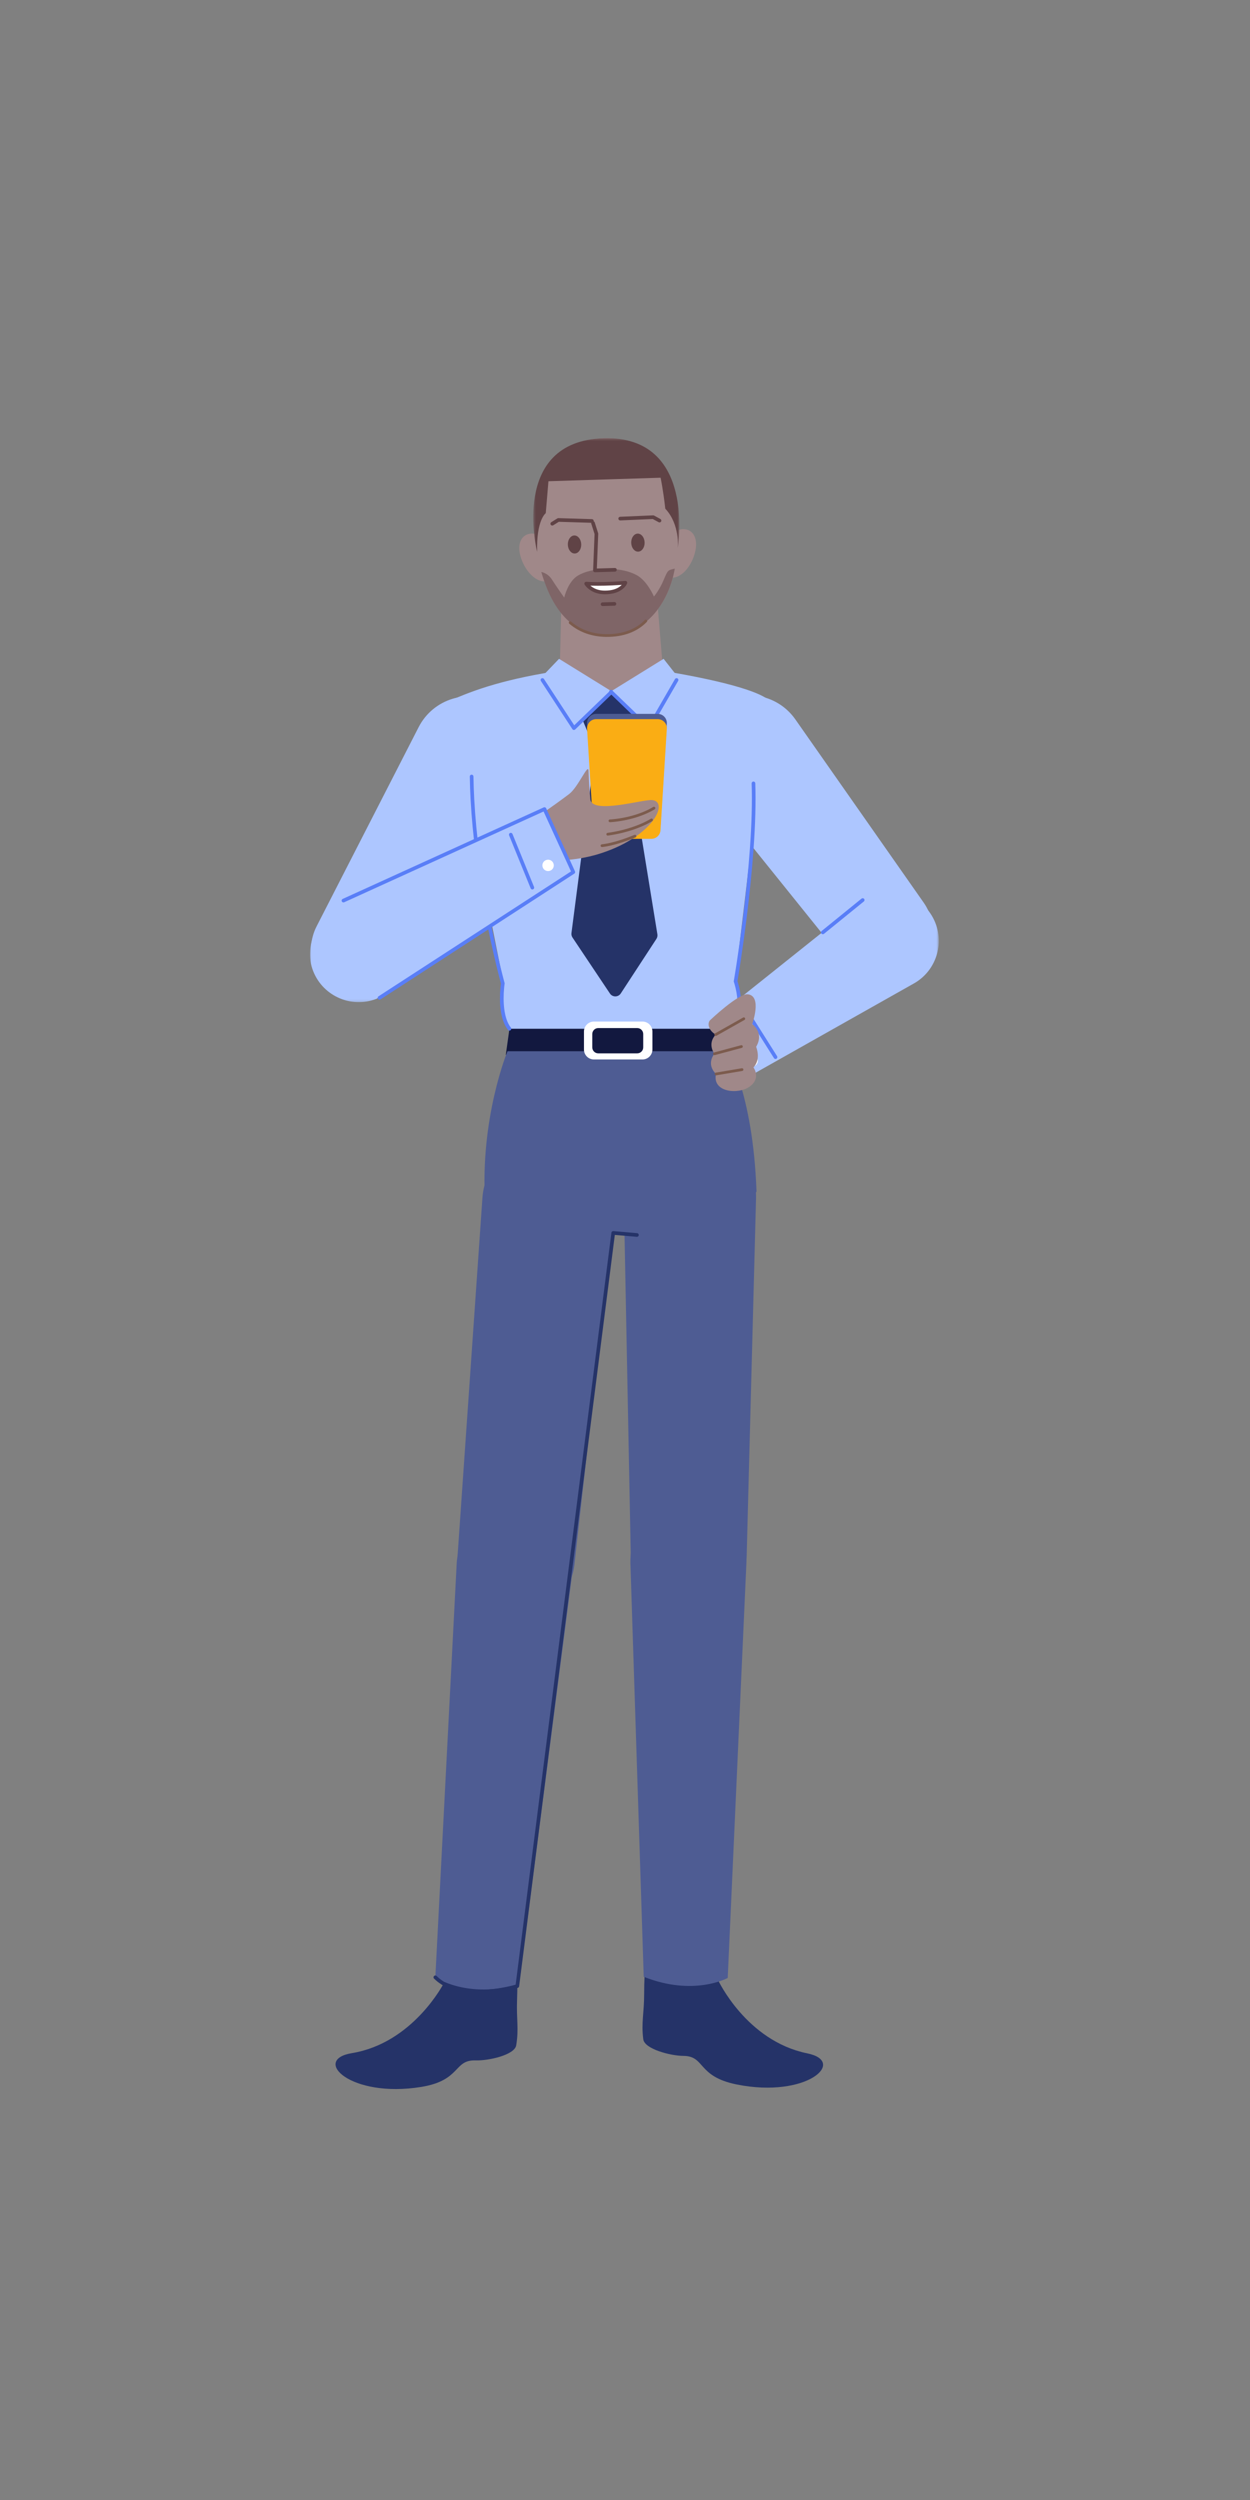 <?xml version="1.0" encoding="UTF-8"?>
<svg width="512px" height="1024px" viewBox="0 0 512 1024" version="1.1" xmlns="http://www.w3.org/2000/svg" xmlns:xlink="http://www.w3.org/1999/xlink">
    <rect x="0" y="0" width="512" height="1024" fill="#808080" stroke="none"/>
    <!-- Generator: Sketch 61.2 (89653) - https://sketch.com -->
    <title>2.人物组件/3.商务经理/站立/看手机</title>
    <desc>Created with Sketch.</desc>
    <defs>
        <polygon id="path-1" points="0.828 0.132 95.52 0.132 95.52 77.199 0.828 77.199"></polygon>
        <polygon id="path-3" points="1.427 0.329 61.268 0.329 61.268 46.919 1.427 46.919"></polygon>
        <polygon id="path-5" points="0 0.3 108.164 0.3 108.164 79.812 0 79.812"></polygon>
    </defs>
    <g id="2.人物组件/3.商务经理/站立/看手机" stroke="none" stroke-width="1" fill="none" fill-rule="evenodd">
        <g id="分组" transform="translate(289, 365.171)">
            <mask id="mask-2" fill="white">
                <use xlink:href="#path-1"></use>
            </mask>
            <g id="Clip-2"></g>
            <path d="M0.828,54.232 L15.222,77.199 L84.941,37.87 C95.03,32.457 98.547,19.714 92.669,9.891 C86.789,0.069 73.893,-2.849 64.358,3.486 L0.828,54.232 Z" id="Fill-1" fill="#ADC6FF" mask="url(#mask-2)"></path>
        </g>
        <path d="M289.948,418.459 C290.28,418.275 290.691,418.37 290.912,418.666 L290.967,418.752 L303.954,442.238 C304.154,442.6 304.023,443.056 303.661,443.257 C303.328,443.441 302.917,443.345 302.697,443.049 L302.641,442.963 L289.654,419.478 C289.454,419.115 289.585,418.659 289.948,418.459 Z" id="Stroke-3" fill="#597EF7" fill-rule="nonzero"></path>
        <path d="M304.842,412.724 C305.16,412.523 305.572,412.592 305.81,412.869 L305.876,412.958 L318.286,432.611 C318.507,432.961 318.402,433.425 318.052,433.646 C317.734,433.847 317.322,433.779 317.084,433.501 L317.018,433.412 L304.608,413.759 C304.387,413.409 304.492,412.946 304.842,412.724 Z" id="Stroke-5" fill="#597EF7" fill-rule="nonzero"></path>
        <path d="M306.875,432.533 C305.769,433.196 305.408,434.63 306.071,435.735 C306.734,436.842 308.168,437.204 309.275,436.541 C310.382,435.878 310.742,434.444 310.079,433.337 C309.416,432.23 307.982,431.87 306.875,432.533" id="Fill-7" fill="#FFFFFF"></path>
        <path d="M373.963,397.482 L373.963,397.482 C382.668,390.944 384.619,378.681 378.372,369.765 L325.782,294.674 C318.246,283.914 303.295,281.535 292.792,289.425 C282.289,297.315 280.41,312.336 288.643,322.571 L346.116,393.998 C352.938,402.479 365.259,404.021 373.963,397.482" id="Fill-9" fill="#ADC6FF"></path>
        <path d="M211.084,520.202 C211.084,520.202 196.726,504.099 200.658,494.754 C204.22,486.291 215.634,489.374 215.634,489.374 C215.634,489.374 224.283,492.8 232.59,499.019 C238.033,503.096 249.538,509.301 248.2,512.648 C246.456,517.011 235.729,508.748 232.77,510.461 C226.773,513.932 242.281,528.71 243.51,532.457 C245.911,539.778 228.162,539.649 211.084,520.202" id="Fill-11" fill="#A08889"></path>
        <path d="M226.977,518.81 C227.213,518.689 227.502,518.782 227.623,519.018 L227.706,519.175 C227.773,519.301 227.865,519.469 227.982,519.675 L228.073,519.837 C228.449,520.496 228.894,521.231 229.406,522.023 C230.871,524.287 232.578,526.551 234.511,528.663 C236.495,530.831 238.608,532.715 240.838,534.231 C241.058,534.38 241.115,534.679 240.966,534.898 C240.817,535.117 240.518,535.174 240.299,535.025 C238.002,533.464 235.835,531.531 233.803,529.311 C231.831,527.157 230.092,524.851 228.6,522.544 C228.165,521.871 227.777,521.238 227.437,520.656 L227.059,519.993 C226.924,519.75 226.827,519.569 226.769,519.456 C226.648,519.22 226.741,518.93 226.977,518.81 Z" id="Stroke-13" fill="#607491" fill-rule="nonzero"></path>
        <path d="M221.113,520.449 C221.336,520.305 221.633,520.369 221.777,520.592 C222.042,521.002 222.31,521.407 222.58,521.806 C225.439,526.023 228.5,529.488 231.559,532.25 C232.627,533.215 233.618,534.023 234.506,534.68 C234.738,534.851 234.95,535.003 235.141,535.135 L235.571,535.423 C235.584,535.431 235.595,535.438 235.604,535.444 C235.83,535.583 235.9,535.879 235.761,536.105 C235.622,536.33 235.326,536.4 235.1,536.261 L234.873,536.114 L234.788,536.057 C234.541,535.89 234.256,535.689 233.935,535.452 C233.023,534.776 232.007,533.949 230.915,532.963 C227.801,530.15 224.689,526.627 221.786,522.345 C221.511,521.94 221.239,521.529 220.971,521.113 C220.827,520.89 220.891,520.593 221.113,520.449 Z" id="Stroke-15" fill="#607491" fill-rule="nonzero"></path>
        <path d="M215.443,520.249 C215.675,520.12 215.967,520.204 216.096,520.435 L216.221,520.648 C216.311,520.798 216.439,520.999 216.604,521.251 C217.05,521.929 217.611,522.713 218.296,523.593 C220.258,526.116 222.814,528.899 226.032,531.859 C226.227,532.039 226.24,532.342 226.06,532.538 C225.881,532.733 225.577,532.745 225.382,532.566 C222.125,529.57 219.533,526.747 217.538,524.183 C216.925,523.395 216.408,522.68 215.98,522.046 L215.802,521.779 C215.681,521.595 215.574,521.427 215.481,521.278 L215.257,520.902 C215.128,520.67 215.212,520.378 215.443,520.249 Z" id="Stroke-17" fill="#607491" fill-rule="nonzero"></path>
        <polygon id="Fill-19" fill="#A08889" points="272.636 287.168 228.924 288.358 230.307 232.972 268.02 231.871"></polygon>
        <path d="M227.048,228.842 C228.812,234.032 227.084,237.292 224.147,238.012 C220.366,238.937 216.131,235.114 213.986,230.069 C210.949,222.92 213.647,218.459 218.086,218.542 C221.759,218.608 225.286,223.652 227.048,228.842" id="Fill-21" fill="#A08889"></path>
        <path d="M271.032,227.557 C269.574,232.841 271.491,235.994 274.464,236.541 C278.293,237.245 282.298,233.18 284.143,228.019 C286.758,220.705 283.804,216.409 279.378,216.75 C275.715,217.031 272.49,222.273 271.032,227.557" id="Fill-23" fill="#A08889"></path>
        <path d="M277.654,219.064 C278.307,241.375 267.67,259.786 249.658,260.312 C232.716,260.807 220.978,243.025 219.3,220.768 C217,190.264 230.355,180.014 247.297,179.519 C264.24,179.024 276.78,189.08 277.654,219.064" id="Fill-25" fill="#A08889"></path>
        <g id="分组" transform="translate(217, 179.172)">
            <mask id="mask-4" fill="white">
                <use xlink:href="#path-3"></use>
            </mask>
            <g id="Clip-28"></g>
            <path d="M7.643,17.946 L53.585,16.498 C53.585,16.498 54.648,21.537 55.505,29.189 C61.611,35.7 60.621,45.236 60.621,45.236 C60.621,45.236 68.361,-0.763 30.297,0.348 C-8.472,1.48 3.018,46.919 3.018,46.919 C2.636,33.831 6.546,31.018 6.546,31.018 C6.546,31.018 7.017,25.464 7.643,17.946" id="Fill-27" fill="#604346" mask="url(#mask-4)"></path>
        </g>
        <path d="M228.72,212.222 L242.465,212.643 C242.879,212.656 243.204,213.002 243.192,213.416 C243.18,213.795 242.888,214.1 242.521,214.139 L242.419,214.143 L228.9,213.728 L226.604,215.159 C226.284,215.358 225.873,215.287 225.636,215.009 L225.571,214.919 C225.372,214.599 225.442,214.188 225.721,213.951 L225.811,213.886 L228.301,212.335 C228.395,212.276 228.501,212.239 228.61,212.227 L228.72,212.222 Z" id="Stroke-29" fill="#604346" fill-rule="nonzero"></path>
        <path d="M267.526,211.086 C267.628,211.081 267.73,211.098 267.825,211.134 L267.917,211.177 L270.493,212.581 C270.856,212.779 270.99,213.234 270.792,213.598 C270.61,213.932 270.212,214.072 269.867,213.94 L269.775,213.898 L267.382,212.593 L254.065,213.169 C253.686,213.186 253.36,212.918 253.295,212.554 L253.283,212.453 C253.267,212.073 253.535,211.748 253.899,211.682 L254,211.671 L267.526,211.086 Z" id="Stroke-31" fill="#604346" fill-rule="nonzero"></path>
        <path d="M221.715,234.279 C221.715,234.279 224.335,234.678 226.029,237.323 C228.021,240.432 231.106,244.779 231.106,244.779 C231.106,244.779 232.581,238.116 236.842,235.68 C239.4,234.219 243.228,233.048 248.932,233.04 C254.316,233.033 258.102,234.147 260.73,235.544 C265.11,237.873 267.852,244.34 267.852,244.34 C267.852,244.34 270.1,241.739 271.876,237.462 C273.628,233.243 273.666,233.607 276.39,232.893 C274.228,245.633 265.558,259.829 249.516,260.297 C230.802,260.844 224.296,243.077 221.715,234.279" id="Fill-33" fill="#7F6567"></path>
        <path d="M251.651,246.597 C252.065,246.585 252.411,246.911 252.423,247.325 C252.434,247.704 252.161,248.026 251.797,248.086 L251.695,248.096 L246.84,248.239 C246.426,248.251 246.08,247.925 246.068,247.511 C246.057,247.132 246.33,246.81 246.694,246.749 L246.796,246.739 L251.651,246.597 Z" id="Stroke-35" fill="#604346" fill-rule="nonzero"></path>
        <path d="M242.663,213.51 C243.025,213.395 243.409,213.57 243.567,213.904 L243.604,213.999 L245.001,218.416 C245.018,218.471 245.029,218.528 245.033,218.586 L245.035,218.672 L244.47,232.864 L251.855,232.648 C252.235,232.637 252.557,232.91 252.617,233.274 L252.627,233.376 C252.638,233.755 252.365,234.077 252.001,234.138 L251.899,234.147 L243.711,234.387 C243.31,234.399 242.977,234.095 242.942,233.707 L242.939,233.608 L243.531,218.744 L242.174,214.451 C242.06,214.089 242.234,213.704 242.568,213.547 L242.663,213.51 Z" id="Stroke-37" fill="#604346" fill-rule="nonzero"></path>
        <path d="M238.073,222.943 C238.133,224.983 236.952,226.674 235.437,226.717 C233.921,226.762 232.646,225.144 232.586,223.104 C232.526,221.064 233.706,219.373 235.221,219.33 C236.736,219.286 238.014,220.903 238.073,222.943" id="Fill-39" fill="#604346"></path>
        <path d="M264.036,222.185 C264.096,224.225 262.915,225.915 261.4,225.959 C259.884,226.004 258.607,224.385 258.548,222.345 C258.488,220.305 259.669,218.615 261.184,218.571 C262.699,218.528 263.977,220.145 264.036,222.185" id="Fill-41" fill="#604346"></path>
        <path d="M240.104,239.052 C240.104,239.052 246.439,239.495 256.154,238.683 C256.154,238.683 254.693,242.69 247.696,242.667 C242.204,242.649 240.104,239.052 240.104,239.052" id="Fill-43" fill="#FFFFFF"></path>
        <path d="M256.092,237.936 L254.653,238.049 C249.68,238.417 245.35,238.49 241.865,238.38 L240.882,238.343 L240.157,238.304 C239.556,238.262 239.153,238.91 239.457,239.431 C239.768,239.964 240.401,240.718 241.403,241.462 C243.042,242.678 245.132,243.409 247.693,243.417 C250.93,243.428 253.344,242.623 255.031,241.259 C256.07,240.419 256.634,239.558 256.859,238.94 C257.047,238.426 256.638,237.89 256.092,237.936 Z M254.669,239.552 L254.527,239.7 C254.393,239.833 254.247,239.964 254.088,240.092 C252.676,241.234 250.599,241.927 247.698,241.917 C245.465,241.91 243.685,241.287 242.297,240.258 L242.017,240.04 L241.829,239.879 L242.327,239.894 C245.598,239.978 249.555,239.908 254.049,239.597 L254.669,239.552 Z" id="Stroke-45" fill="#604346" fill-rule="nonzero"></path>
        <path d="M264.129,253.95 C264.345,253.727 264.701,253.721 264.924,253.937 C265.148,254.153 265.154,254.509 264.938,254.732 C261.531,258.257 256.479,260.657 249.533,260.86 C242.657,261.061 237.23,258.924 233.183,255.477 C232.946,255.276 232.918,254.921 233.119,254.684 C233.321,254.448 233.676,254.419 233.912,254.621 C237.757,257.895 242.918,259.928 249.5,259.735 C256.141,259.541 260.919,257.271 264.129,253.95 Z" id="Stroke-47" fill="#7C5B4D" fill-rule="nonzero"></path>
        <path d="M301.298,400.268 L314.798,286.752 C312.22,284.259 301.283,279.62 269.893,274.517 C263.203,273.428 256.493,284.208 249.398,284.547 C244.6,284.775 235.43,273.788 231.413,274.377 C207.244,277.931 194.512,282.414 183.592,287.315 L201.329,377.976 L205.948,401.112 C205.948,401.112 202.321,418.844 211,422.229 C302.224,422.229 294.488,421.385 294.488,421.385 C294.488,421.385 307.445,416.517 301.298,400.268" id="Fill-49" fill="#ADC6FF"></path>
        <polygon id="Fill-51" fill="#ADC6FF" points="228.988 269.854 220.678 278.521 235.139 298.615 250.555 283.2"></polygon>
        <polygon id="Fill-53" fill="#253368" points="238.796 295.29 250.558 283.321 262.318 295.501 256.994 307.248 243.734 307.095"></polygon>
        <path d="M243.805,306.993 L256.916,306.748 L269.27,382.686 C269.377,383.341 269.234,384.012 268.871,384.568 L254.266,406.921 C253.222,408.519 250.886,408.531 249.826,406.944 L234.496,384.015 C234.137,383.479 233.986,382.833 234.068,382.194 L243.805,306.993 Z" id="Fill-55" fill="#253368"></path>
        <path d="M221.767,277.893 C222.082,277.687 222.495,277.749 222.738,278.022 L222.805,278.11 L235.209,297.077 L250.037,282.782 C250.308,282.521 250.725,282.504 251.015,282.727 L251.097,282.802 C251.359,283.073 251.375,283.49 251.152,283.779 L251.078,283.862 L235.598,298.787 C235.286,299.089 234.791,299.059 234.514,298.743 L234.45,298.658 L221.55,278.931 C221.323,278.585 221.42,278.12 221.767,277.893 Z" id="Stroke-57" fill="#597EF7" fill-rule="nonzero"></path>
        <polygon id="Fill-59" fill="#ADC6FF" points="271.812 269.854 278.622 278.521 265.661 298.615 250.245 283.2"></polygon>
        <path d="M276.473,278.145 C276.68,277.787 277.139,277.664 277.498,277.871 C277.826,278.061 277.957,278.463 277.817,278.804 L277.772,278.896 L266.372,298.622 C266.147,299.012 265.639,299.111 265.287,298.858 L265.202,298.787 L249.722,283.862 C249.424,283.575 249.415,283.1 249.702,282.802 C249.964,282.531 250.38,282.499 250.678,282.711 L250.763,282.782 L265.552,297.042 L276.473,278.145 Z" id="Stroke-61" fill="#597EF7" fill-rule="nonzero"></path>
        <path d="M257.282,306.367 C257.489,306.367 257.657,306.535 257.657,306.742 C257.657,306.924 257.529,307.075 257.358,307.11 L257.282,307.117 L243.29,307.117 C243.083,307.117 242.915,306.95 242.915,306.742 C242.915,306.561 243.044,306.41 243.215,306.375 L243.29,306.367 L257.282,306.367 Z" id="Stroke-63" fill="#597EF7" fill-rule="nonzero"></path>
        <path d="M308.593,320.118 C309.007,320.104 309.355,320.428 309.369,320.842 C309.64,328.575 309.374,337.663 308.649,347.834 C308,356.935 307.004,366.617 305.755,376.539 C305,382.536 304.195,388.286 303.386,393.621 L302.902,396.762 C302.741,397.788 302.588,398.749 302.443,399.64 L302.069,401.895 L302.207,402.328 L302.253,402.478 C302.435,403.082 302.616,403.758 302.786,404.49 C303.357,406.959 303.656,409.454 303.537,411.799 C303.249,417.435 300.589,421.247 294.938,422.126 C294.529,422.19 294.145,421.909 294.081,421.5 C294.018,421.091 294.298,420.707 294.707,420.644 C299.568,419.887 301.784,416.713 302.039,411.723 C302.15,409.535 301.867,407.172 301.324,404.829 C301.195,404.269 301.058,403.745 300.92,403.264 L300.734,402.644 C300.671,402.442 300.622,402.295 300.591,402.208 C300.548,402.086 300.537,401.956 300.559,401.829 L300.877,399.923 C301.046,398.891 301.228,397.758 301.42,396.529 L301.717,394.617 C302.586,388.955 303.455,382.796 304.266,376.352 C305.512,366.454 306.505,356.799 307.153,347.728 C307.875,337.605 308.139,328.567 307.87,320.895 C307.856,320.481 308.179,320.133 308.593,320.118 Z" id="Stroke-65" fill="#597EF7" fill-rule="nonzero"></path>
        <path d="M137.844,406.295 L137.844,406.295 C128.325,401.012 124.711,389.134 129.675,379.445 L171.471,297.85 C177.459,286.159 191.941,281.752 203.428,288.127 C214.914,294.5 218.835,309.122 212.082,320.39 L164.95,399.023 C159.355,408.361 147.363,411.578 137.844,406.295" id="Fill-67" fill="#ADC6FF"></path>
        <path d="M181.82,812.261 C181.82,812.261 169.287,836.836 144.098,840.973 C127.605,843.682 143.525,859.483 172.467,854.815 C188.966,852.152 185.682,843.655 194.795,843.943 C200.078,844.111 210.789,841.741 211.44,837.763 C212.579,830.81 211.485,827.27 211.791,819.092 C213.282,779.278 199.553,770.144 181.82,812.261" id="Fill-69" fill="#253368"></path>
        <path d="M209.442,662.112 L209.442,662.112 C196.509,661.043 186.767,649.89 187.443,636.93 L197.604,490.629 C198.666,475.338 212.19,463.971 227.436,465.555 C242.406,467.111 253.239,480.566 251.564,495.522 L235.259,641.066 C233.709,653.88 222.306,663.176 209.442,662.112" id="Fill-71" fill="#4E5C93"></path>
        <path d="M212.611,812.741 L234.367,644.686 C236.129,631.076 226.031,618.808 212.336,617.917 C199.115,617.059 187.744,627.178 187.061,640.409 L178.315,809.905 C178.315,809.905 191.41,818.905 212.611,812.741" id="Fill-73" fill="#4E5C93"></path>
        <path d="M294.058,810.925 C294.058,810.925 305.644,835.96 330.655,841.054 C347.032,844.391 330.523,859.573 301.78,853.804 C285.395,850.514 288.998,842.147 279.883,842.089 C274.597,842.054 263.983,839.278 263.483,835.277 C262.612,828.287 263.84,824.791 263.846,816.608 C263.876,776.764 277.943,768.161 294.058,810.925" id="Fill-75" fill="#253368"></path>
        <path d="M281.773,660.474 L281.773,660.474 C294.771,660.657 305.499,650.352 305.839,637.356 L309.67,491.022 C310.11,475.94 298.138,463.404 283.051,463.151 C267.744,462.894 255.267,475.365 255.514,490.671 L258.369,637.197 C258.618,649.998 268.972,660.294 281.773,660.474" id="Fill-77" fill="#4E5C93"></path>
        <path d="M263.671,809.684 L258.217,640.315 C257.776,626.599 269.009,615.359 282.724,615.794 C295.967,616.214 306.311,627.382 305.714,640.619 L298.081,810.167 C298.081,810.167 284.179,817.862 263.671,809.684" id="Fill-79" fill="#4E5C93"></path>
        <polygon id="Fill-81" fill="#12183F" points="297.822 432.084 207.17 432.084 208.67 421.385 296.322 421.385"></polygon>
        <path d="M309.872,488.067 C308.387,446.97 297.638,430.584 297.638,430.584 L207.869,430.584 C207.869,430.584 196.53,457.923 198.716,492.897 C214.343,502.611 245.348,504.555 245.348,504.555 C247.682,505.687 261.444,506.202 263.747,505.128 C263.747,505.128 306.071,494.542 309.872,488.067" id="Fill-83" fill="#4E5C93"></path>
        <path d="M263.164,433.961 L243.259,433.961 C241.023,433.961 239.194,432.131 239.194,429.896 L239.194,422.503 C239.194,420.266 241.023,418.436 243.259,418.436 L263.164,418.436 C265.401,418.436 267.231,420.266 267.231,422.503 L267.231,429.896 C267.231,432.131 265.401,433.961 263.164,433.961" id="Fill-85" fill="#FFFFFF"></path>
        <path d="M261.022,431.454 L245.038,431.454 C243.693,431.454 242.595,430.355 242.595,429.011 L242.595,423.539 C242.595,422.195 243.693,421.095 245.038,421.095 L261.022,421.095 C262.366,421.095 263.466,422.195 263.466,423.539 L263.466,429.011 C263.466,430.355 262.366,431.454 261.022,431.454" id="Fill-87" fill="#12183F"></path>
        <path d="M251.145,504.259 L251.244,504.259 L260.96,505.106 C261.373,505.141 261.678,505.505 261.642,505.918 C261.609,506.296 261.301,506.584 260.932,506.602 L260.83,506.6 L251.832,505.817 L212.632,813.596 C212.6,813.851 212.44,814.068 212.213,814.177 L212.112,814.217 L211.763,814.321 L211.311,814.448 C211.149,814.493 210.977,814.539 210.794,814.588 C209.75,814.862 208.575,815.136 207.294,815.392 C202.227,816.403 197.054,816.843 192.209,816.383 C186.261,815.819 181.33,813.931 177.787,810.438 C177.492,810.148 177.489,809.673 177.78,809.378 C178.071,809.083 178.545,809.079 178.84,809.37 C182.106,812.59 186.719,814.355 192.35,814.89 C197.031,815.334 202.065,814.906 207,813.921 C208.072,813.707 209.067,813.48 209.969,813.251 L210.67,813.068 L211.206,812.92 L250.435,504.913 C250.477,504.584 250.728,504.33 251.039,504.271 L251.145,504.259 Z" id="Stroke-89" fill="#253368" fill-rule="nonzero"></path>
        <path d="M193.169,317.302 C193.583,317.297 193.924,317.628 193.929,318.042 C193.972,321.073 194.08,324.179 194.251,327.356 C195.055,342.254 197.207,358.196 200.29,374.342 C201.687,381.654 203.183,388.522 204.679,394.745 L205.288,397.243 C205.485,398.037 205.674,398.791 205.857,399.504 L206.38,401.519 L206.67,402.603 C206.699,402.705 206.705,402.812 206.689,402.917 L206.628,403.363 L206.558,403.954 C206.534,404.164 206.512,404.386 206.49,404.62 C206.216,407.53 206.191,410.61 206.573,413.48 C206.991,416.616 207.866,419.164 209.258,420.918 C209.515,421.243 209.461,421.715 209.136,421.972 C208.812,422.229 208.34,422.175 208.082,421.851 C206.495,419.85 205.537,417.058 205.086,413.678 C204.687,410.68 204.713,407.493 204.996,404.479 C205.03,404.116 205.066,403.779 205.103,403.471 L205.182,402.848 L204.848,401.594 L204.403,399.876 C204.129,398.801 203.837,397.634 203.531,396.379 L203.22,395.096 C201.719,388.851 200.218,381.96 198.817,374.624 C195.722,358.416 193.561,342.41 192.753,327.437 C192.581,324.24 192.472,321.114 192.429,318.063 C192.424,317.649 192.755,317.308 193.169,317.302 Z" id="Stroke-91" fill="#597EF7" fill-rule="nonzero"></path>
        <path d="M290.885,417.84 C290.885,417.84 302.472,406.823 306.32,407.267 C312.284,407.958 308.096,419.487 308.096,419.487 C308.096,419.487 313.155,422.91 309.722,428.756 C311.793,434.492 308.606,437.195 308.606,437.195 C308.606,437.195 311.88,441.573 307.106,445.038 C302.333,448.503 291.591,447.351 293.285,439.905 C289.023,435.708 292.629,431.634 292.629,431.634 C292.629,431.634 289.548,427.653 293.15,423.777 C290.031,421.958 289.686,419.001 290.885,417.84" id="Fill-93" fill="#A08889"></path>
        <path d="M304.384,416.786 C304.654,416.633 304.997,416.728 305.15,416.999 C305.286,417.239 305.226,417.537 305.02,417.708 L304.937,417.765 L293.426,424.266 C293.155,424.419 292.812,424.324 292.66,424.053 C292.524,423.813 292.584,423.515 292.789,423.344 L292.873,423.287 L304.384,416.786 Z" id="Stroke-95" fill="#7C5B4D" fill-rule="nonzero"></path>
        <path d="M303.544,428.122 C303.844,428.042 304.153,428.22 304.234,428.52 C304.306,428.79 304.169,429.067 303.922,429.178 L303.836,429.209 L292.775,432.178 C292.475,432.258 292.166,432.08 292.086,431.78 C292.014,431.51 292.15,431.233 292.397,431.122 L292.483,431.091 L303.544,428.122 Z" id="Stroke-97" fill="#7C5B4D" fill-rule="nonzero"></path>
        <path d="M303.839,437.555 C304.145,437.503 304.435,437.709 304.487,438.016 C304.533,438.291 304.371,438.554 304.114,438.642 L304.026,438.664 L293.377,440.459 C293.071,440.511 292.781,440.305 292.729,439.998 C292.682,439.723 292.845,439.46 293.101,439.373 L293.19,439.35 L303.839,437.555 Z" id="Stroke-99" fill="#7C5B4D" fill-rule="nonzero"></path>
        <path d="M352.885,368.074 C353.207,367.813 353.679,367.862 353.94,368.184 C354.177,368.476 354.158,368.893 353.911,369.163 L353.83,369.239 L337.501,382.496 C337.18,382.757 336.707,382.708 336.446,382.386 C336.209,382.094 336.228,381.677 336.475,381.408 L336.556,381.331 L352.885,368.074 Z" id="Stroke-101" fill="#597EF7" fill-rule="nonzero"></path>
        <path d="M266.797,341.439 L246.8,341.439 C244.817,341.439 243.175,339.897 243.052,337.917 L240.461,296.394 C240.328,294.233 242.044,292.404 244.21,292.404 L269.387,292.404 C271.553,292.404 273.269,294.233 273.136,296.394 L270.545,337.917 C270.422,339.897 268.78,341.439 266.797,341.439" id="Fill-103" fill="#4E5C93"></path>
        <path d="M266.797,343.592 L246.8,343.592 C244.817,343.592 243.175,342.05 243.052,340.07 L240.461,298.547 C240.328,296.385 242.044,294.557 244.21,294.557 L269.387,294.557 C271.553,294.557 273.269,296.385 273.136,298.547 L270.545,340.07 C270.422,342.05 268.78,343.592 266.797,343.592" id="Fill-105" fill="#FAAD14"></path>
        <path d="M244.399,350.046 C244.399,350.046 225.387,355.803 219.105,348.899 C213.415,342.645 220.411,334.305 220.411,334.305 C220.411,334.305 225.793,330.752 233.097,325.254 C236.857,322.424 240.931,312.371 241.062,315.687 C241.321,322.304 241.521,324.234 241.806,327.369 C242.382,333.723 263.592,327.282 267.196,327.708 C274.243,328.539 267.259,343.314 244.399,350.046" id="Fill-107" fill="#A08889"></path>
        <path d="M267.582,330.524 C267.849,330.364 268.194,330.451 268.354,330.717 C268.513,330.984 268.427,331.329 268.16,331.489 C266.873,332.26 265.492,332.946 264.031,333.553 C260.929,334.842 257.612,335.721 254.295,336.268 C253.329,336.427 252.419,336.548 251.582,336.637 L251.089,336.686 C250.834,336.71 250.6,336.729 250.389,336.744 L249.984,336.77 C249.93,336.773 249.887,336.775 249.858,336.776 C249.547,336.789 249.286,336.547 249.273,336.237 C249.262,335.957 249.457,335.717 249.722,335.663 L249.842,335.651 L250.113,335.635 L250.745,335.587 L250.984,335.566 C251.927,335.478 252.979,335.345 254.112,335.158 C257.349,334.624 260.585,333.766 263.599,332.514 C265.011,331.927 266.344,331.265 267.582,330.524 Z" id="Stroke-109" fill="#7C5B4D" fill-rule="nonzero"></path>
        <path d="M266.563,335.368 C266.822,335.197 267.171,335.269 267.342,335.528 C267.513,335.787 267.442,336.136 267.183,336.307 L266.949,336.454 C266.879,336.497 266.797,336.546 266.703,336.601 C266.318,336.828 265.86,337.079 265.332,337.35 C263.829,338.12 262.06,338.888 260.033,339.605 C256.713,340.779 253.031,341.696 249.006,342.26 C248.699,342.303 248.414,342.088 248.371,341.781 C248.328,341.473 248.543,341.189 248.85,341.146 C252.798,340.593 256.407,339.694 259.658,338.544 C261.636,337.845 263.36,337.096 264.819,336.349 C265.226,336.14 265.588,335.944 265.905,335.763 L266.359,335.496 C266.454,335.439 266.522,335.396 266.563,335.368 Z" id="Stroke-111" fill="#7C5B4D" fill-rule="nonzero"></path>
        <path d="M259.882,341.965 C260.169,341.846 260.498,341.982 260.617,342.269 C260.736,342.556 260.6,342.885 260.313,343.004 C256.542,344.567 253.173,345.641 250.252,346.315 C249.226,346.552 248.327,346.721 247.563,346.835 L247.102,346.899 C246.88,346.927 246.715,346.944 246.61,346.952 C246.3,346.974 246.03,346.741 246.008,346.431 C245.985,346.122 246.218,345.852 246.528,345.83 L246.75,345.808 C246.908,345.791 247.125,345.763 247.397,345.722 C248.133,345.613 249.002,345.449 249.999,345.219 C252.86,344.559 256.169,343.504 259.882,341.965 Z" id="Stroke-113" fill="#7C5B4D" fill-rule="nonzero"></path>
        <g id="分组" transform="translate(127, 330.671)">
            <mask id="mask-6" fill="white">
                <use xlink:href="#path-5"></use>
            </mask>
            <g id="Clip-116"></g>
            <path d="M96.059,0.3 L108.164,27.425 L27.208,78.443 C16.535,82.59 4.565,76.98 0.923,66.126 C-2.719,55.274 4.852,40.712 15.865,37.584 L96.059,0.3 Z" id="Fill-115" fill="#ADC6FF" mask="url(#mask-6)"></path>
        </g>
        <path d="M208.935,341.184 C209.286,341.04 209.683,341.183 209.867,341.504 L209.912,341.595 L218.747,363.293 C218.903,363.677 218.719,364.114 218.335,364.27 C217.984,364.414 217.587,364.271 217.403,363.95 L217.358,363.859 L208.523,342.161 C208.367,341.778 208.551,341.34 208.935,341.184 Z" id="Stroke-117" fill="#597EF7" fill-rule="nonzero"></path>
        <path d="M223.754,352.251 C224.976,351.842 226.299,352.5 226.71,353.723 C227.121,354.945 226.463,356.27 225.239,356.679 C224.016,357.09 222.692,356.432 222.282,355.208 C221.871,353.985 222.531,352.662 223.754,352.251" id="Fill-119" fill="#FFFFFF"></path>
        <path d="M222.707,330.709 C223.052,330.552 223.454,330.678 223.651,330.99 L223.7,331.079 L235.514,356.9 C235.653,357.205 235.572,357.56 235.327,357.775 L235.24,357.842 L155.86,409.344 C155.512,409.57 155.048,409.471 154.822,409.123 C154.617,408.807 154.681,408.395 154.955,408.153 L155.043,408.086 L233.88,356.935 L222.647,332.384 L140.989,369.565 C140.643,369.722 140.241,369.596 140.044,369.283 L139.995,369.193 C139.838,368.848 139.965,368.445 140.277,368.248 L140.367,368.2 L222.707,330.709 Z" id="Stroke-121" fill="#597EF7" fill-rule="nonzero"></path>
    </g>
</svg>